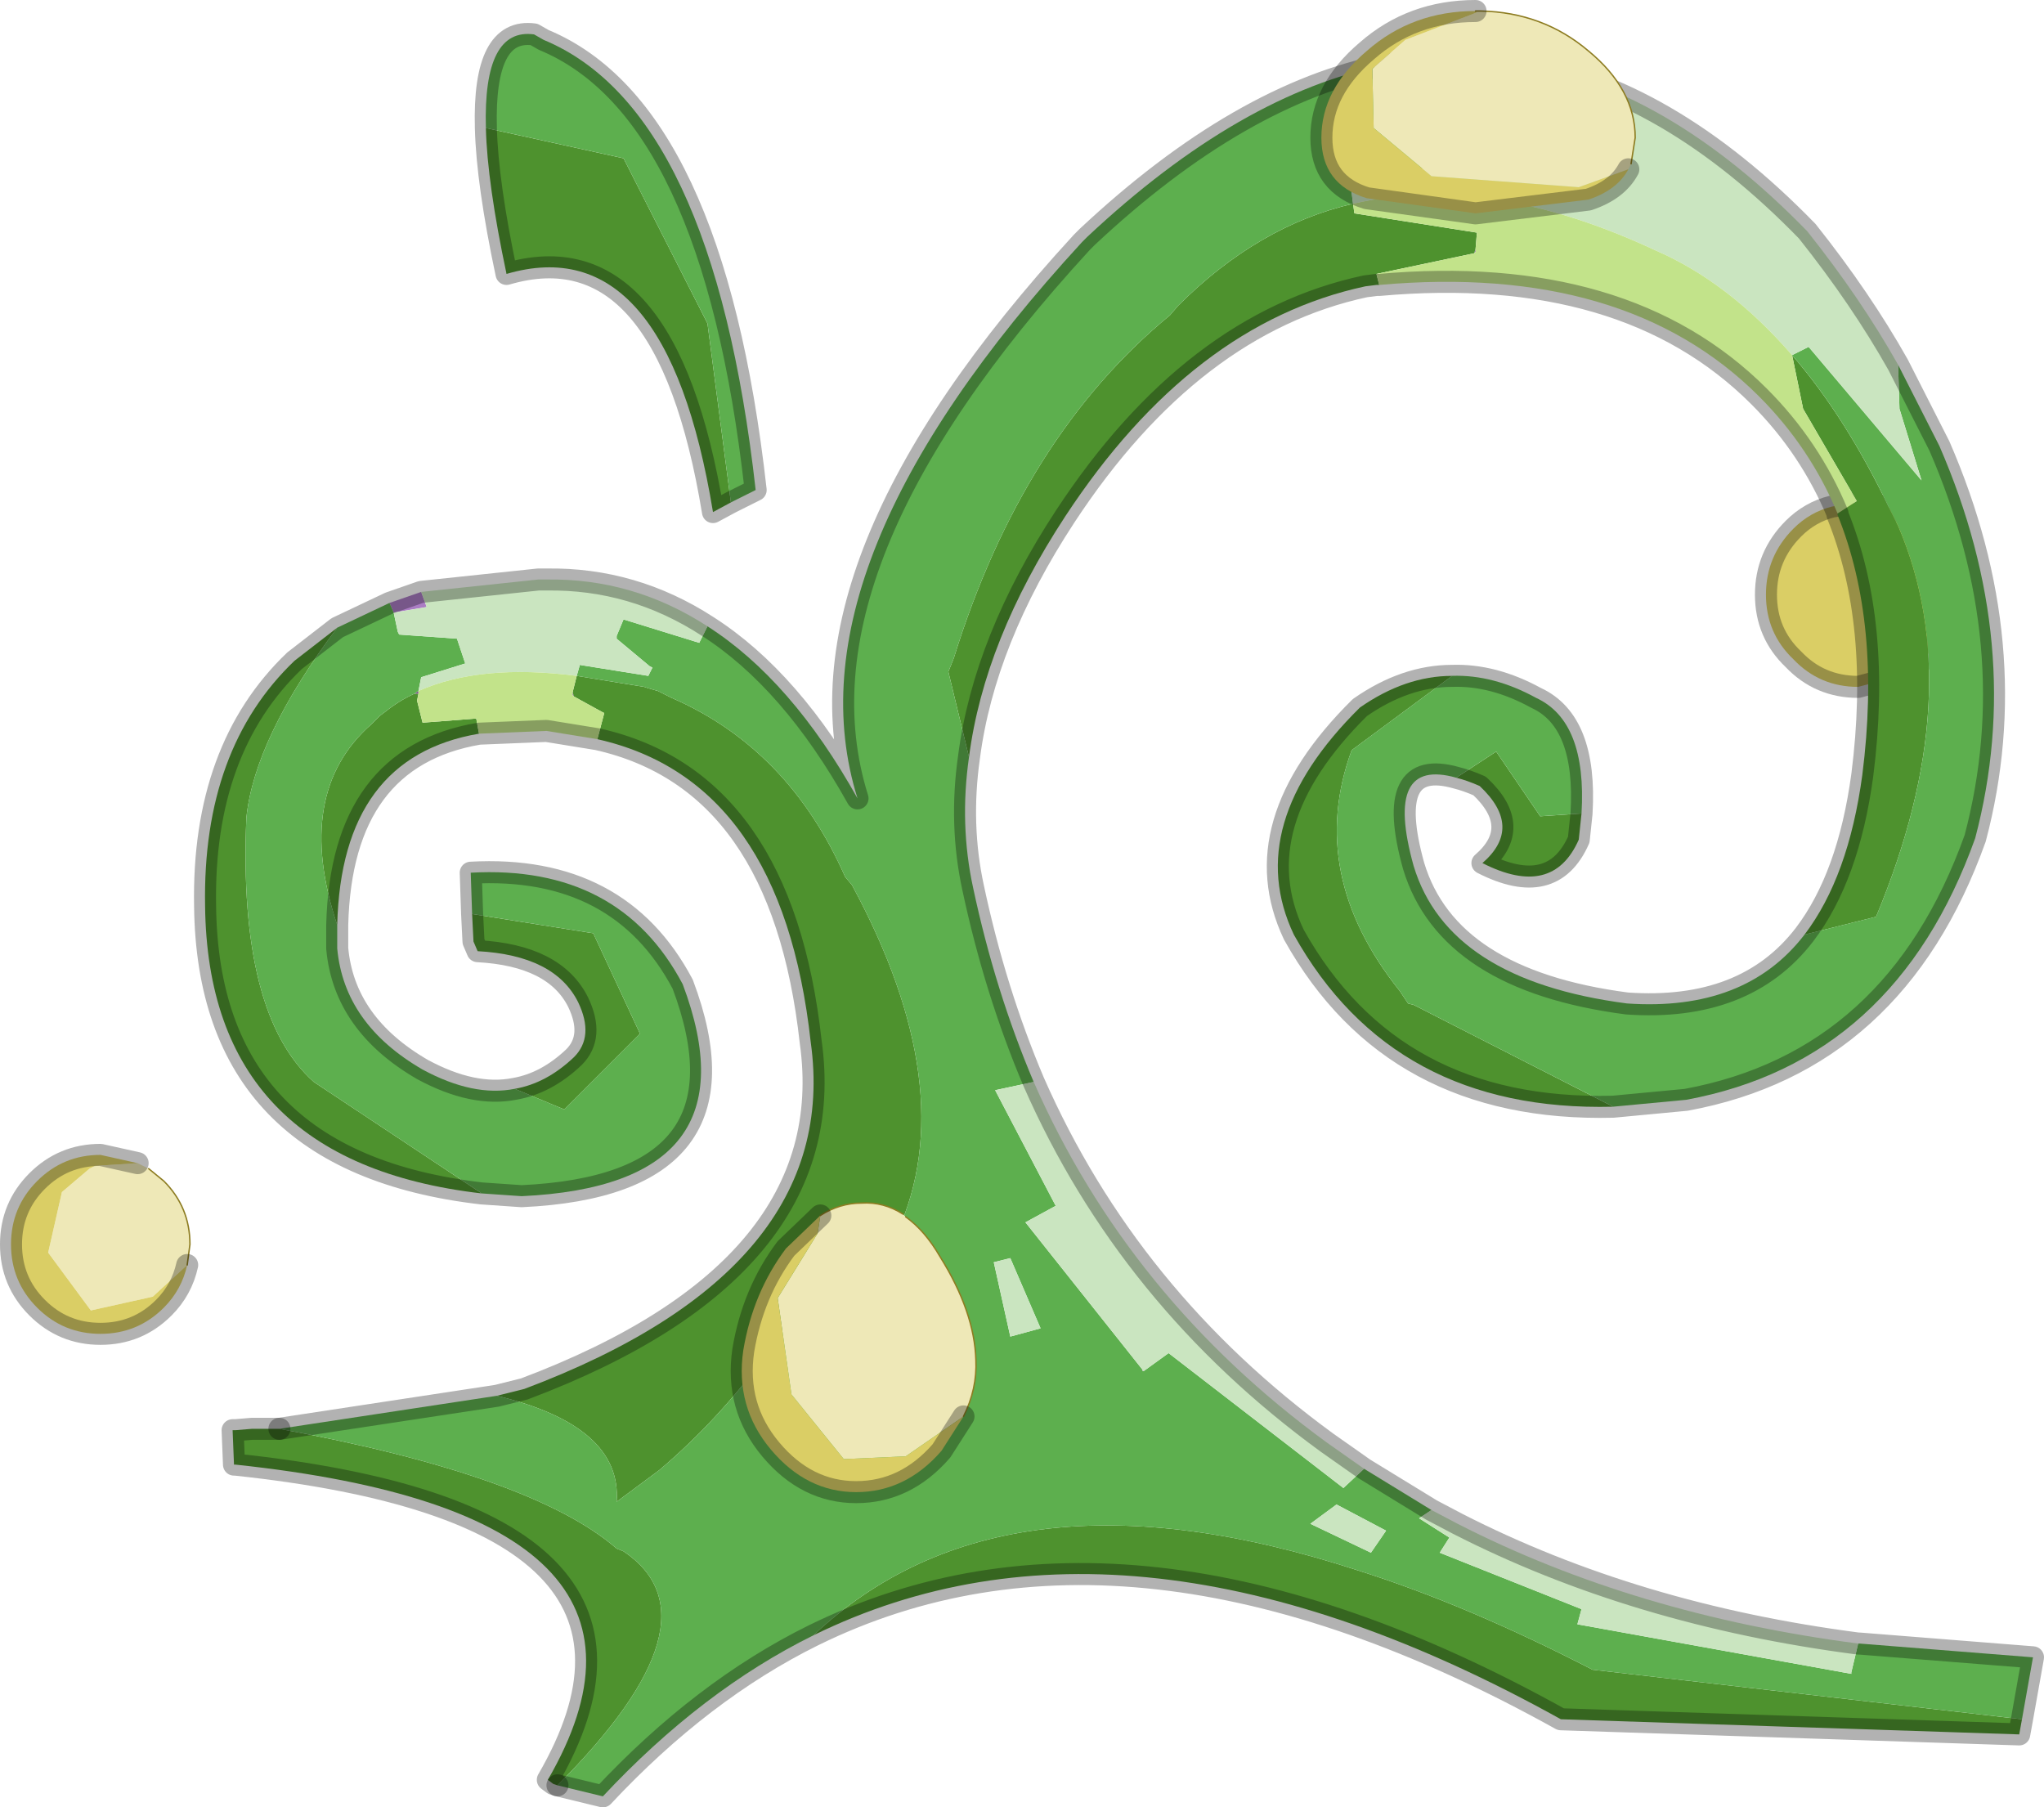 <svg viewBox="0 0 74.25 65.65" xmlns="http://www.w3.org/2000/svg" xmlns:xlink="http://www.w3.org/1999/xlink"><use width="74.25" height="65.65" xlink:href="#a"/><defs><g id="a"><path d="m293.5 169.75.2-1.25q0-1.4-.95-2.4-.6-.6-1.4-.8l-.3-.05-.7-.1-.95.15q-.8.2-1.4.8-1 1-1 2.4t1 2.35q.95 1 2.35 1l1.7-.45.7-.55.75-1.1" fill="#dace65" fill-rule="evenodd" transform="translate(-222.85 -146.9)"/><path d="m70.65 22.85.2-1.25q0-1.4-.95-2.4-.6-.6-1.4-.8l-.3-.05-.7-.1-.95.15q-.8.2-1.4.8-1 1-1 2.4t1 2.35q.95 1 2.35 1l1.7-.45.7-.55z" fill="none" stroke="#000" stroke-linecap="round" stroke-linejoin="round" stroke-opacity=".302" stroke-width=".8"/><path d="M264.35 196.65v.05h.05l-.05-.05" fill="#d7b7df" fill-rule="evenodd" transform="translate(-222.85 -146.9)"/><path d="m238.15 168.4-1.15.4.15.35 1.2-.2-.2-.55" fill="#ab7dc4" fill-rule="evenodd" transform="translate(-222.85 -146.9)"/><path d="m276.45 155.95-.05.15.05-.05v-.1M238.05 172l-.15.1h.15v-.1m5.6.05v.1l.05.05-.05-.15" fill="#804f93" fill-rule="evenodd" transform="translate(-222.85 -146.9)"/><path d="M272 154.3q-3.45.8-6.35 3.7l-.3.35q-5.35 4.4-7.85 12.45l-.2.5.75 3.1q.55-4.25 3.5-8.75 4.6-7 10.9-8.35l.4-.05h.1l-.1-.4 3.55-.75.05-.15.05-.6-4.45-.7-.05-.35m24.3 55.05-15.6-1.8q-4.55-2.35-8.5-3.6-12.85-4.2-19.8 2.35 11.5-5.65 27.15 3.05l16.65.55.1-.55m-53.2 2.4q6.05-6.05 2.4-8.5l-.25-.1q-3.05-2.65-12.25-4.35h-1l-.6.05h-.1l.05 1.25h.05q16.95 1.8 11.35 11.45l.2.15.15.05m-2.2-14.15q4.55 1.1 4.35 3.85l1.55-1.15q4.25-3.6 7-9.5l1.65.85q2.35-5.2-1.65-12.6l-.25-.3q-2.05-4.65-6.3-6.5l-.5-.25-.35-.1-.15-.05-2.45-.4-.15.6.05.15 1 .55.1.05-.25.95q6.7 1.5 7.75 11 1.15 8.25-10.4 12.6l-1 .25m-5.8-27.9-1.55 1.2q-3.35 3.2-3.25 8.9.1 9.3 10.05 10.45l-6.1-4.05q-2.75-2.45-2.45-9.6.3-2.9 3.3-6.9m4.9 10.4.05 1 .15.35q2.8.15 3.65 1.85.6 1.25-.15 2-1 .95-2.15 1.15l1.8.75 2.75-2.75-1.7-3.65-4.4-.7m-4.9.4q.15-6.1 5.15-6.95l-.1-.55-1.95.15-.2-.8.05-.25h-.15q-.55.25-1.05.65l-.2.15-.3.3q-2.85 2.5-1.25 7.3m5.4-28.95q.05 2 .75 5.3 5.8-1.7 7.5 8.65l.65-.35-.85-6.5-3.05-6-5-1.1m49.1 14v.05q1.6 3.95.9 9.45-.5 3.7-2.1 5.8l2.6-.65q3.4-8.15.8-14.2l-.3-.6q-1.6-3.35-3.55-5.6l.4 1.95 1.95 3.35-.7.45m-13.85 9.6q.4.1.85.3 1.6 1.5.1 2.8 2.55 1.3 3.5-.85l.1-.95-1.5.1-1.6-2.35-1.45.95m-.15-3.7q-1.7 0-3.35 1.15-4.3 4.25-2.4 8.25 3.6 6.45 11.6 6.25l-7.25-3.7-.2-.05-.3-.45q-3.4-4.25-1.75-8.75l3.65-2.7" fill="#4e922e" fill-rule="evenodd" transform="translate(-222.85 -146.9)"/><path d="M278 149.2q-2.35-.4-4.8.05-5.3 1.05-10.85 6.25l-.2.2q-10.8 11.75-8.15 20.2-2.4-4.3-5.45-6.25l-.3.6-2.75-.85-.25.6v.1l1.2 1 .1.05-.15.3-2.5-.4v.05l-.1.35 2.45.4.15.05.35.1.5.25q4.25 1.85 6.3 6.5l.25.3q4 7.4 1.65 12.6l-1.65-.85q-2.75 5.9-7 9.5l-1.55 1.15q.2-2.75-4.35-3.85l-7.9 1.2q9.2 1.7 12.25 4.35l.25.1q3.65 2.45-2.4 8.5l1.65.4q3.6-3.85 7.65-5.85 6.95-6.55 19.8-2.35 3.95 1.25 8.5 3.6l15.6 1.8.4-2.25-6.3-.5h-.05l-.25 1.05v.05l-9.95-1.8.15-.55-5.15-2.05.35-.55-1.1-.7.45-.3-2.45-1.5-.75.7-6.35-4.9-.9.65h-.05v-.05l-4.25-5.35 1.1-.6-2.2-4.2 1.4-.3q-1.4-3.3-2.2-7.05-.5-2.3-.15-4.75l-.75-3.1.2-.5q2.5-8.05 7.85-12.45l.3-.35q2.9-2.9 6.35-3.7l-.1-.8 4.45-.8.1-.6-1.4-.25.3-.6-2.25-.35.1-.6v-.05l4.65-.4.15-.65m-41 19.6-1.9.9q-3 4-3.3 6.9-.3 7.15 2.45 9.6l6.1 4.05 1.45.1q8.6-.4 5.85-7.7-2.3-4.35-7.7-4.05l.05 1.5 4.4.7 1.7 3.65-2.75 2.75-1.8-.75q-1.5.3-3.35-.7-2.85-1.65-3.1-4.4v-.85q-1.6-4.8 1.25-7.3l.3-.3.2-.15q.5-.4 1.05-.65l.15-.1.1-.5 1.6-.5-.3-.9-2.1-.15-.05-.1-.15-.7-.15-.35m3.5-17.25 5 1.1 3.05 6 .85 6.5.9-.45q-1.55-13.8-7.7-16.35l-.35-.2q-1.85-.25-1.75 3.4m47.9 29.3q-2.15 2.8-6.45 2.5-6.5-.85-7.75-5-1.1-3.95 1.55-3.2l1.45-.95 1.6 2.35 1.5-.1q.2-3.35-1.65-4.2-1.55-.85-3.05-.8l-3.65 2.7q-1.65 4.5 1.75 8.75l.3.45.2.05 7.25 3.7 2.65-.25q7.6-1.4 10.5-9.5 1.85-7-1.3-14.25l-1.5-2.95.05 1.6.8 2.6-4.1-4.85-.6.3q1.95 2.25 3.55 5.6l.3.6q2.6 6.05-.8 14.2l-2.6.65m-15.2 21.65-.55.8-2.2-1.05.95-.7 1.8.95m-13.65-9.9 1.1 2.55-1.1.3-.6-2.7.6-.15" fill="#5daf4e" fill-rule="evenodd" transform="translate(-222.85 -146.9)"/><path d="m278 149.2-.15.65-4.65.4v.05l-.1.6 2.25.35-.3.6 1.4.25-.1.6-4.45.8.1.8q4.9-1.15 11 1.7 2.65 1.15 4.95 3.8l.6-.3 4.1 4.85-.8-2.6-.05-1.6q-1.35-2.4-3.3-4.85-5.1-5.25-10.5-6.1m-17.6 37-1.4.3 2.2 4.2-1.1.6 4.25 5.35.05.05.9-.65 6.35 4.9.75-.7-1.35-.95q-7.2-5.25-10.65-13.1m14.45 15.55-.45.3 1.1.7-.35.55 5.15 2.05-.15.55 9.95 1.8v-.05l.25-1.05q-8.1-1.05-14.55-4.35l-.95-.5m-31.05-30.3.1-.35v-.05l2.5.4.15-.3-.1-.05-1.2-1v-.1l.25-.6 2.75.85.3-.6q-2.7-1.75-5.85-1.7h-.3l-4.25.45.2.55-1.2.2.15.7.05.1 2.1.15.3.9-1.6.5-.1.5q2.25-1 5.75-.55m29.4 31.05-1.8-.95-.95.7 2.2 1.05.55-.8m-13.65-9.9-.6.15.6 2.7 1.1-.3-1.1-2.55" fill="#cae5c0" fill-rule="evenodd" transform="translate(-222.85 -146.9)"/><path d="m240.25 173.55 2.45-.1 1.85.3.25-.95-.1-.05-1-.55-.05-.05v-.1l.15-.6q-3.5-.45-5.75.55v.1l-.05.25.2.8 1.95-.15.1.55M272 154.3l.05.35 4.45.7-.05.6v.1l-.05.05-3.55.75.1.4q8.95-.8 13.8 4.05 1.85 1.85 2.85 4.25l.7-.45-1.95-3.35-.4-1.95q-2.3-2.65-4.95-3.8-6.1-2.85-11-1.7" fill="#c2e38a" fill-rule="evenodd" transform="translate(-222.85 -146.9)"/><path d="M10.15 51.9h-1l-.6.05h-.1l.05 1.25h.05Q25.5 55 19.9 64.65l.2.15.15.05" fill="none" stroke="#000" stroke-linecap="round" stroke-linejoin="round" stroke-opacity=".302" stroke-width=".8"/><path d="M25.7 22.75q3.05 1.95 5.45 6.25-2.65-8.45 8.15-20.2l.2-.2q5.55-5.2 10.85-6.25 2.45-.45 4.8-.05M35.2 27.5q-.35 2.45.15 4.75.8 3.75 2.2 7.05m12 14.05 2.45 1.5m15.5 4.85h.05l6.3.5-.4 2.25m-43.9-3.05q-4.05 2-7.65 5.85l-1.65-.4M10.15 51.9l7.9-1.2m7.65-27.95Q23 21 19.85 21.05h-.3l-4.25.45-1.15.4-1.9.9L10.7 24q-3.35 3.2-3.25 8.9.1 9.3 10.05 10.45l1.45.1q8.6-.4 5.85-7.7-2.3-4.35-7.7-4.05l.05 1.5.05 1 .15.35q2.8.15 3.65 1.85.6 1.25-.15 2-1 .95-2.15 1.15-1.5.3-3.35-.7-2.85-1.65-3.1-4.4v-.85q.15-6.1 5.15-6.95l2.45-.1 1.85.3q6.7 1.5 7.75 11 1.15 8.25-10.4 12.6l-1 .25m8.5-32.45-.65.35q-1.7-10.35-7.5-8.65-.7-3.3-.75-5.3m8.9 13.6.9-.45Q25.9 4 19.75 1.45l-.35-.2q-1.85-.25-1.75 3.4m32.45 5.7H50l-.4.05q-6.3 1.35-10.9 8.35-2.95 4.5-3.5 8.75m14.9-17.15q8.95-.8 13.8 4.05 1.85 1.85 2.85 4.25v.05q1.6 3.95.9 9.45-.5 3.7-2.1 5.8-2.15 2.8-6.45 2.5-6.5-.85-7.75-5-1.1-3.95 1.55-3.2.4.1.85.3 1.6 1.5.1 2.8 2.55 1.3 3.5-.85l.1-.95q.2-3.35-1.65-4.2-1.55-.85-3.05-.8-1.7 0-3.35 1.15-4.3 4.25-2.4 8.25 3.6 6.45 11.6 6.25l2.65-.25q7.6-1.4 10.5-9.5 1.85-7-1.3-14.25l-1.5-2.95q-1.35-2.4-3.3-4.85-5.1-5.25-10.5-6.1m-5.6 51.05-1.35-.95Q41 47.15 37.55 39.3M67.5 59.7q-8.1-1.05-14.55-4.35l-.95-.5M29.55 59.4q11.5-5.65 27.15 3.05l16.65.55.1-.55" fill="none" stroke="#000" stroke-linecap="round" stroke-linejoin="round" stroke-opacity=".302" stroke-width=".8"/><path d="m227.85 189.15-1.55.1-.2.1-1 .85-.5 2.2 1.55 2.1 2.25-.5 1.25-1.15.1-.75q0-1.35-.95-2.3l-.55-.45-.4-.2m54.25-36.3.15-.95q0-1.75-1.7-3.15-1.65-1.4-3.9-1.45h-.2l.05.05-2.6 1-1.2 1.05.05 2.15 2.1 1.75 5.35.4 1.8-.65.1-.2m-24.25 45.5q.5-1 .45-2.05-.05-1.75-1.3-3.75-.55-.95-1.25-1.45l-.1-.1q-.7-.45-1.5-.4-.8 0-1.5.45l-.1.65-1.45 2.35.5 3.5 1.9 2.35 2.25-.1 2.1-1.45" fill="#eee8b7" fill-rule="evenodd" transform="translate(-222.85 -146.9)"/><path d="M229.65 192.85 228.4 194l-2.25.5-1.55-2.1.5-2.2 1-.85.2-.1 1.55-.1-1.35-.3q-1.35 0-2.3.95t-.95 2.3.95 2.3 2.3.95 2.3-.95q.65-.65.85-1.55m46.8-45.55q-2.3 0-3.95 1.45-1.65 1.4-1.65 3.15 0 1.7 1.65 2.2l3.95.55 4.1-.5q1.05-.35 1.45-1.1l-1.8.65-5.35-.4-2.1-1.75-.05-2.15 1.2-1.05 2.6-1-.05-.05m-23.8 43.75-1.25 1.2q-1.2 1.6-1.55 3.7-.3 2.05 1 3.6t3.1 1.55 3.1-1.5l.8-1.25-2.1 1.45-2.25.1-1.9-2.35-.5-3.5 1.45-2.35.1-.65" fill="#dace65" fill-rule="evenodd" transform="translate(-222.85 -146.9)"/><path d="m5.4 42.45.55.45q.95.95.95 2.3l-.1.75m52.45-40L59.4 5q0-1.75-1.7-3.15Q56.05.45 53.8.4h-.2M35 51.45q.5-1 .45-2.05-.05-1.75-1.3-3.75-.55-.95-1.25-1.45m-.1-.1q-.7-.45-1.5-.4-.8 0-1.5.45" fill="none" stroke="#8d7c21" stroke-linecap="round" stroke-linejoin="round" stroke-width=".05"/><path d="M6.8 45.95q-.2.9-.85 1.55-.95.95-2.3.95t-2.3-.95-.95-2.3.95-2.3 2.3-.95l1.35.3M53.6.4q-2.3 0-3.95 1.45Q48 3.25 48 5q0 1.7 1.65 2.2l3.95.55 4.1-.5q1.05-.35 1.45-1.1m-29.35 38-1.25 1.2q-1.2 1.6-1.55 3.7-.3 2.05 1 3.6t3.1 1.55 3.1-1.5l.8-1.25" fill="none" stroke="#000" stroke-linecap="round" stroke-linejoin="round" stroke-opacity=".302" stroke-width=".8"/></g></defs></svg>